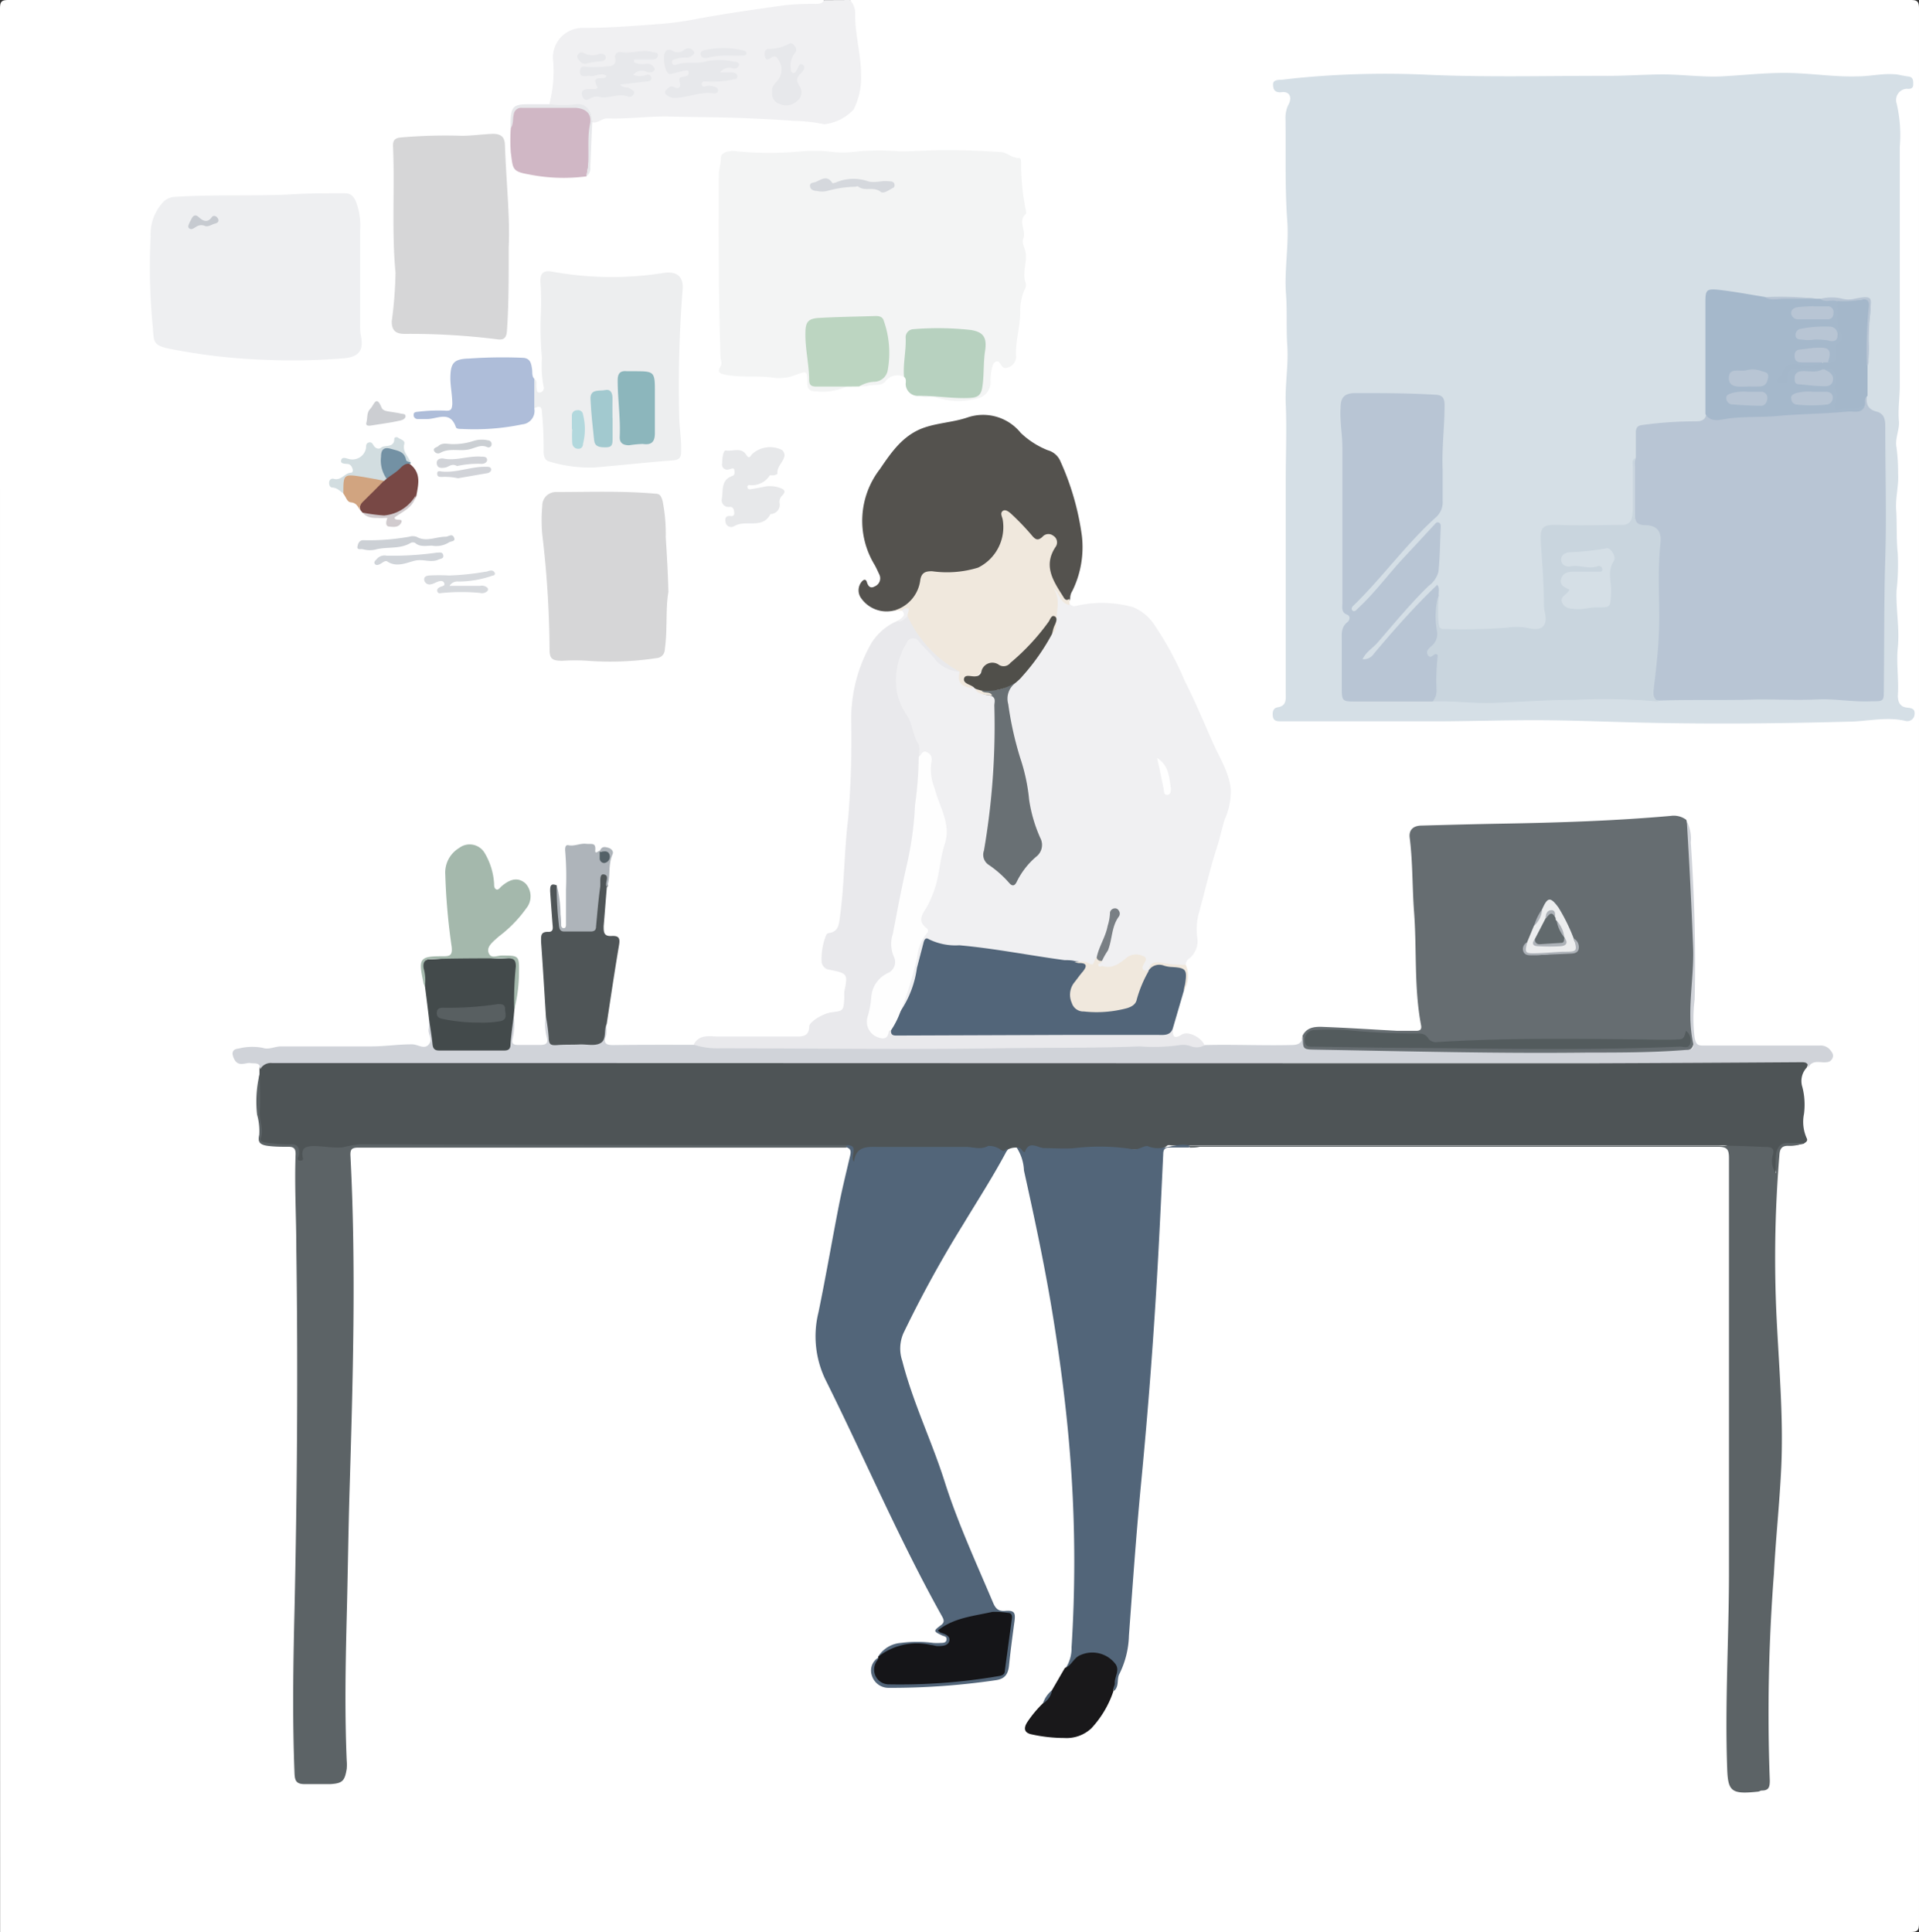 <svg xmlns="http://www.w3.org/2000/svg" viewBox="0 0 158.85 159.93"><rect x="0" y="0" width="158.85" height="159.93" fill="#333333" stroke="none"/><defs><style>.cls-1{fill:#fff;}.cls-2{fill:#f0f0f2;}.cls-3{fill:#d5dfe6;}.cls-4{fill:#4e5456;}.cls-5{fill:#666d71;}.cls-6{fill:#f3f4f4;}.cls-7{fill:#526579;}.cls-8{fill:#5c6366;}.cls-9{fill:#eeeff1;}.cls-10{fill:#e9e9ec;}.cls-11{fill:#54524e;}.cls-12{fill:#d0d3d9;}.cls-13{fill:#d6d6d7;}.cls-14{fill:#edeeef;}.cls-15{fill:#f0e8dd;}.cls-16{fill:#4f5557;}.cls-17{fill:#434a4b;}.cls-18{fill:#a4b8ac;}.cls-19{fill:#aebdd9;}.cls-20{fill:#bcd5c1;}.cls-21{fill:#b7d1bf;}.cls-22{fill:#d0b7c5;}.cls-23{fill:#19181a;}.cls-24{fill:#e7e8ea;}.cls-25{fill:#aeb4ba;}.cls-26{fill:#784845;}.cls-27{fill:#d2dde0;}.cls-28{fill:#d6d9dd;}.cls-29{fill:#d1a480;}.cls-30{fill:#ccd0d5;}.cls-31{fill:#7391a4;}.cls-32{fill:#ccced2;}.cls-33{fill:#d0d4d9;}.cls-34{fill:#e7e8eb;}.cls-35{fill:#cbcfd3;}.cls-36{fill:#d1d3d8;}.cls-37{fill:#d1cbce;}.cls-38{fill:#b8c5d4;}.cls-39{fill:#c9d5de;}.cls-40{fill:#a5b8cb;}.cls-41{fill:#a4b7ca;}.cls-42{fill:#fefefe;}.cls-43{fill:#697074;}.cls-44{fill:#504f4a;}.cls-45{fill:#797f84;}.cls-46{fill:#535b5d;}.cls-47{fill:#ecedee;}.cls-48{fill:#adb2b8;}.cls-49{fill:#d5d8dd;}.cls-50{fill:#151518;}.cls-51{fill:#c6cad0;}.cls-52{fill:#8cb6bc;}.cls-53{fill:#a2c9cf;}.cls-54{fill:#b2d8dd;}.cls-55{fill:#585f61;}.cls-56{fill:#546167;}.cls-57{fill:#626a6d;}</style></defs><g id="Layer_2" data-name="Layer 2"><g id="Layer_1-2" data-name="Layer 1"><g id="ls27id"><path class="cls-1" d="M70.36,0q43.89,0,87.79,0c.57,0,.7.13.7.71q0,79.25,0,158.51c0,.58-.13.71-.7.71q-79.07,0-158.14,0Q0,80.31,0,.71C0,.13.13,0,.71,0q33.75,0,67.5,0c0,.48-.38.51-.7.52-4.11.1-8.09,1.15-12.15,1.62a44.94,44.94,0,0,1-6.35.4,3.54,3.54,0,0,0-1.51.22A2,2,0,0,0,46,4.93a21.6,21.6,0,0,1-.16,2.9,1.14,1.14,0,0,1-.32.84,3.72,3.72,0,0,1-1.72.15c-1.13,0-1.31.19-1.35,1.33a3.57,3.57,0,0,0,0,.46,14,14,0,0,0,.1,2.59,1,1,0,0,0,.81.91,10.53,10.53,0,0,0,5,.17c.35-.18.28-.52.26-.81-.06-1,.22-1.91.18-2.87a.68.68,0,0,1,.16-.49,2.41,2.41,0,0,1,1.28-.47c3.45-.18,6.89-.24,10.34-.08,2.55.12,5.1.3,7.65.43A2.72,2.72,0,0,0,70.86,7.9a7.83,7.83,0,0,0,0-3.57,9.27,9.27,0,0,1-.16-1.67C70.58,1.77,70.51.89,70.36,0Z"/><path class="cls-2" d="M70.36,0a1.58,1.58,0,0,1,.43,1c-.05,1.76.49,3.46.49,5.22a5.79,5.79,0,0,1-.62,2.85,4,4,0,0,1-2.42,1.22A14.06,14.06,0,0,0,65.66,10c-1.39-.11-2.79-.17-4.19-.23-2.11-.08-4.23-.07-6.34-.13-1.63,0-3.25.22-4.88.16-.45,0-.77.44-1.23.32-.31-.55-.43-1.32-1.28-1.27-.38,0-.75,0-1.13,0a1.2,1.2,0,0,1-1.13-.26,10.57,10.57,0,0,0,.29-3.71,2.45,2.45,0,0,1,2.52-2.57c2.2,0,4.37-.18,6.55-.34a27.73,27.73,0,0,0,2.86-.41c2.44-.45,4.9-.8,7.36-1.14A22.16,22.16,0,0,1,67.5.32c.28,0,.57,0,.71-.31Z"/><path class="cls-3" d="M107.27,6.47a75.45,75.45,0,0,1,10.94-.28c5,.22,9.92.08,14.88.09,1.5,0,3-.11,4.51-.12,1.72,0,3.42.26,5.13.15,1.91-.11,3.82-.33,5.72-.26s3.54.33,5.33.27c1,0,1.92-.23,2.9-.18.44,0,.85.15,1.28.19s.42.38.41.69-.24.36-.53.33A.93.93,0,0,0,157,8.57a11.4,11.4,0,0,1,.26,3.58q0,9.87,0,19.74c0,1-.16,2-.07,3,.06.66-.35,1.44-.2,2.16a15.46,15.46,0,0,1,.13,2.14c.07,1-.23,2-.16,3,.08,1.2,0,2.39.13,3.6a19.18,19.18,0,0,1-.1,3.12c-.05,1.56.26,3.12.11,4.67-.14,1.32.09,2.64,0,4,0,.64.26.95.79,1s.63.21.59.59a.6.6,0,0,1-.74.51c-1.49-.36-3,0-4.42.05-5.76.16-11.51.22-17.26.09-2.75-.06-5.51-.18-8.26-.2s-5.52.07-8.27.09c-4.5,0-9,0-13.48,0-.32,0-.64,0-.69-.43s.08-.68.41-.73c.74-.13.66-.66.66-1.17,0-5.91,0-11.82,0-17.74,0-2.06.09-4.12,0-6.18-.07-1.6.23-3.2.13-4.8-.1-1.44,0-2.88-.11-4.33-.15-2,.26-4.08.1-6.12-.2-2.78-.1-5.55-.14-8.33a2.47,2.47,0,0,1,.26-1.25c.31-.58.06-1.08-.56-1s-.73-.27-.73-.65.45-.37.77-.38Z"/><path class="cls-4" d="M84.16,95a1.38,1.38,0,0,0-.72.15c-.17.19-.31.35-.63.3-3.55-.49-7.12-.15-10.67-.22A1.06,1.06,0,0,0,71,95.9c0,.17-.14.36-.37.3s-.21-.32-.17-.51c.11-.47.06-.82-.54-.83q-16.54,0-33.09,0c-2.38,0-4.76.11-7.13.06-.52,0-.91.3-1.4.34-.7,0-1.38-.08-2.07-.08-.47,0-.87.07-1,.63-.05.23-.18.46-.47.42s-.21-.32-.2-.54c0-.73-.07-.84-.83-.83-.54,0-1.07-.05-1.61-.1s-.82-.14-.59-.77-.1-1-.14-1.58a22.84,22.84,0,0,1,.09-3.51l0-.39c.08-.53.43-.71.92-.73h1.22q53,0,105.93,0,9.28,0,18.57-.11a4.29,4.29,0,0,1,1.07.05c.35.08.57.25.37.65a1.63,1.63,0,0,0-.36,1.63,5.88,5.88,0,0,1,.13,2.21,3.3,3.3,0,0,0,.22,2c.14.26-.1.35-.25.47a5.08,5.08,0,0,1-1.29.11c-.68,0-.89.37-.91,1a3.27,3.27,0,0,1-.18,1.42A1.11,1.11,0,0,1,146.5,96c.06-.68-.27-.86-.86-.83-.44,0-.87,0-1.31,0a1.61,1.61,0,0,1-1.24-.24c-.26-.2-.59-.11-.89-.11H97.08c-.15,0-.36-.06-.45,0-.52.48-1.13.22-1.7.29-1.59.19-3.16-.13-4.74,0a8.13,8.13,0,0,0-2,.19,2.93,2.93,0,0,1-1.14-.06c-.72-.07-1.43-.36-2.15.12C84.56,95.65,84.5,95,84.16,95Z"/><path class="cls-2" d="M88.64,50.09c.1,0,.21.12.28.1a9.67,9.67,0,0,1,4.84.06,3.81,3.81,0,0,1,1.66,1.28,26.55,26.55,0,0,1,2.63,4.79c.84,1.65,1.55,3.35,2.28,5,.57,1.34,1.43,2.57,1.56,4.1a6,6,0,0,1-.51,2.42c-.25.79-.41,1.6-.67,2.39-.6,1.83-1,3.72-1.53,5.57a5.49,5.49,0,0,0-.08,1.76,1.85,1.85,0,0,1-.7,1.82.5.5,0,0,0-.23.46,2.15,2.15,0,0,1-1.63.1c-.46-.06-.93-.17-1.26.3a1.21,1.21,0,0,1-.16.16c-.61.21-.63-.19-.6-.61,0-.6-.22-.8-.79-.58a4.65,4.65,0,0,0-.91.54,2,2,0,0,1-1.51.35c-.21,0-.43,0-.51-.25s.2-.32.28-.49c.41-.46.4-1.08.64-1.61.31-.72.2-1.55.56-2.27a29.57,29.57,0,0,1-1.38,3.83c-.2.47-.44.77-1,.47a2.06,2.06,0,0,0-1,0,36,36,0,0,1-3.87-.53c-2.24-.38-4.49-.66-6.75-.86a3.7,3.7,0,0,1-1-.19c-.52-.19-.76,0-.86.54-.21,1-.47,2-.72,3-.2.76-.35,1.61-1.18,2-.25-.19-.14-.42,0-.62a27.65,27.65,0,0,0,1.35-4.55,3.1,3.1,0,0,1,.23-.73c.21-.42.44-.75.08-1.31s.06-1.07.32-1.59a9.75,9.75,0,0,0,1.2-3.83A5.69,5.69,0,0,1,78,69.78a2.81,2.81,0,0,0,0-2,23.26,23.26,0,0,0-1-2.94,2.12,2.12,0,0,1-.12-1.43c.09-.87,0-.9-.77-.74a5,5,0,0,1-.44-1.51c-.39-1.19-1-2.28-1.43-3.45a4.79,4.79,0,0,1,.06-3.15,11.65,11.65,0,0,1,.54-1.26c.35-.74.92-.82,1.53-.27a19.93,19.93,0,0,0,1.77,1.79,2.75,2.75,0,0,0,1.38.59c.14,0,.34.12.29.28-.22.77.34.93.85,1.13l.19.1a5.52,5.52,0,0,0,1.45.54c.39.26.32.67.32,1a62,62,0,0,1-.81,11.38,1.64,1.64,0,0,0,.76,1.89,3.84,3.84,0,0,1,.87.74c.34.39.57.3.82-.1a9.24,9.24,0,0,1,1.3-1.62,1.22,1.22,0,0,0,.35-1.39c-1.07-2.66-1.11-5.57-2.09-8.25A15.32,15.32,0,0,1,83.22,58a1.51,1.51,0,0,1,.6-1.41,12.7,12.7,0,0,0,2.72-3.47,3.3,3.3,0,0,1,.47-.7,4.61,4.61,0,0,0,.33-2.95.59.59,0,0,0-.06-.14c-.08-.24-.27-.54,0-.69s.44.17.54.39A5.54,5.54,0,0,0,88.64,50.09Z"/><path class="cls-5" d="M107.83,85.72c.39-.75,1.12-.74,1.8-.71,2,.08,4,.21,6,.32.54,0,1.07,0,1.61,0,.32,0,.46-.12.39-.47-.59-3.11-.34-6.27-.58-9.4-.15-2-.1-4.09-.36-6.12-.08-.63.29-1,1-1,2.22-.06,4.44-.12,6.67-.16,4.65-.08,9.3-.23,13.93-.64a1.72,1.72,0,0,1,1.3.33,6.93,6.93,0,0,1,.24,1.86c.18,3.78.44,7.55.35,11.33,0,1.1-.09,2.2-.21,3.29a8.9,8.9,0,0,0,.21,1.73c.05.65-.21.88-.79.94-.36,0-.71.11-1.07.12-5.21.06-10.43.33-15.65.12-3.22-.12-6.44,0-9.66-.13-1.38,0-2.76-.15-4.14-.15C107.81,87,107.68,86.84,107.83,85.72Z"/><path class="cls-6" d="M74.83,31.19a1.24,1.24,0,0,0-1.54.39c-.38.43-1,.21-1.49.37a2.2,2.2,0,0,1-.68,0c.12-.5.57-.45.91-.53,1.06-.27,1.3-.55,1.33-1.64a7.84,7.84,0,0,0-.28-2.72c-.15-.45-.35-.7-.84-.72-1.51,0-3,.19-4.5.21a.81.81,0,0,0-.84.9,26.82,26.82,0,0,0,.33,3.8c0,.35.29.45.59.47.51,0,1,0,1.53,0,.3,0,.62,0,.86.22a4.88,4.88,0,0,1-2.66.46c-.52,0-.73-.18-.73-.71,0-1,0-1-1-.64a3.65,3.65,0,0,1-1.72.23c-1.31-.22-2.65,0-4-.25-.48-.1-.77-.17-.46-.7.18-.29,0-.54,0-.81-.17-5-.15-10-.14-15,0-.48.17-.94.17-1.44s.73-.65,1.37-.55a28.54,28.54,0,0,0,5.31,0,13.64,13.64,0,0,1,2.12,0,9.07,9.07,0,0,0,2.6,0,21.57,21.57,0,0,1,3.41,0c1.3,0,2.6-.11,3.9-.1,1.49,0,3,.06,4.47.16.5,0,.92.52,1.5.49.17,0,.16.21.17.36a19.5,19.5,0,0,0,.42,4.11c0,.05,0,.13,0,.14-.72.6,0,1.36-.22,2-.18.42.12.83.18,1.24.12.83-.31,1.66,0,2.48a.76.76,0,0,1-.1.59,4.37,4.37,0,0,0-.35,1.86c0,1.24-.43,2.44-.34,3.7a.94.94,0,0,1-.68.86c-.42.17-.51-.18-.7-.41s-.46,0-.53.17A4.06,4.06,0,0,0,82,31.59,1.39,1.39,0,0,1,80.84,33a5.92,5.92,0,0,1-3.31-.09c-.48-.18-1,.14-1.48-.21a1.88,1.88,0,0,1,1.55-.16,18.83,18.83,0,0,0,2.6.08.79.79,0,0,0,.88-.76c.17-1,.16-2.09.23-3.13,0-.79-.26-1.14-1.07-1.24a25.5,25.5,0,0,0-4.37-.05c-.45,0-.66.35-.66.79,0,.75-.19,1.47-.18,2.22A.84.84,0,0,1,74.83,31.19Z"/><path class="cls-7" d="M84.16,95a.44.44,0,0,1,.45.22c.06.08.2.21.23.13.35-1,1.1-.3,1.6-.31.84,0,1.66.08,2.52,0a17.5,17.5,0,0,1,4.74.08,1.24,1.24,0,0,0,.68-.08c.21-.08.49-.22.66-.15,1.16.49,2.28-.37,3.43-.06,0,0,.07.07,0,.1s0,.06,0,.06l-1.68,0c-.35,0-.49.15-.5.51-.13,2.78-.26,5.57-.41,8.35q-.51,9.49-1.43,19c-.4,4.17-.69,8.36-1,12.54a7.56,7.56,0,0,1-.78,3.16c-.25.44,0,1-.44,1.42-.29-.39-.05-.8,0-1.18a1.36,1.36,0,0,0-1.19-1.7,2.21,2.21,0,0,0-2.16.68c-.17.18-.31.49-.67.32a3,3,0,0,0,.49-1.72,112,112,0,0,0,0-14.19c-.27-4.31-.8-8.59-1.48-12.86S85.67,101,84.76,96.89A3.75,3.75,0,0,0,84.16,95Z"/><path class="cls-7" d="M70.06,94.79c1.15,0,.24.92.63,1.38.17-1.33,1.12-1.23,2-1.23,2.42,0,4.84,0,7.26,0,.6,0,1.21.27,1.85-.08a1.69,1.69,0,0,1,1.05.32c.32.27.39-.12.57-.07-1.13,2.15-2.45,4.19-3.7,6.26a95.77,95.77,0,0,0-4.94,9,3.18,3.18,0,0,0-.09,2.29c.88,3.45,2.45,6.65,3.51,10s2.59,6.67,4,10c.21.5.44.73,1,.69.77-.06.88.13.77.91-.16,1.19-.32,2.38-.44,3.57-.07.71-.3,1.15-1.12,1.26a59.58,59.58,0,0,1-8.85.63,1.43,1.43,0,0,1-1.38-1,1.25,1.25,0,0,1,.49-1.48c.17.19,0,.38,0,.58-.19,1,.19,1.47,1.18,1.51a25.62,25.62,0,0,0,4.2-.16c1.32-.17,2.65-.19,4-.44.66-.12,1-.39,1.08-1.06.11-1,.21-2,.38-3,.14-.75,0-.92-.79-.95a10.72,10.72,0,0,0-4,.89c-.36.13-.62.3-.16.73s.27.79-.24,1a1.73,1.73,0,0,1-1,.09,5.53,5.53,0,0,0-4.27.71.32.32,0,0,1-.36,0A2.41,2.41,0,0,1,74.58,136a10,10,0,0,1,2.67,0,4.28,4.28,0,0,0,.62,0c.19,0,.45,0,.48-.27s-.18-.27-.35-.34c-.75-.36-.76-.37-.11-.86.3-.22.26-.42.1-.71-3.56-6.36-6.4-13.07-9.65-19.59a8.24,8.24,0,0,1-.59-5.59c.62-3,1.13-6,1.72-9,.26-1.3.58-2.59.88-3.88.08-.34.16-.66-.29-.79-.06,0-.07-.08,0-.11S70,94.79,70.06,94.79Z"/><path class="cls-8" d="M70.06,94.79V95c-.92,0-1.84,0-2.76,0H35.66c-2,0-4,0-6,0-.55,0-.68.14-.65.7.48,9.29.2,18.57-.08,27.86-.1,3.43-.14,6.86-.23,10.29-.1,4-.17,7.93,0,11.89a4,4,0,0,1,0,.69c-.17,1-.34,1.2-1.38,1.26-.69,0-1.39,0-2.08,0s-.83-.25-.86-.87c-.18-4.53-.11-9.06,0-13.59.22-9.93.29-19.86.15-29.79,0-2.64-.16-5.27-.06-7.91,0-.45-.15-.59-.56-.6-.57,0-1.13,0-1.69-.07s-.93-.21-.76-.92a5,5,0,0,0-.18-1.67,9.79,9.79,0,0,1,.22-3.41c0,1,.07,2.1,0,3.15-.05.74.34,1.44.09,2.2-.09.28.21.36.45.37a13.51,13.51,0,0,0,1.9.15c.66-.08.89.24.8.86,0,.16-.27.43.09.48s.23-.24.21-.41c-.07-.7.33-.76.9-.79.81,0,1.6.18,2.42.11a10.65,10.65,0,0,1,1.39-.26Q49.91,94.8,70.06,94.79Z"/><path class="cls-9" d="M29.81,22.65c0,1.46,0,2.92,0,4.37a3.78,3.78,0,0,0,.06.76c.26,1.23-.16,1.77-1.42,1.88a52.39,52.39,0,0,1-6.39.13,49.67,49.67,0,0,1-7.78-.87c-1.72-.32-1.52-.61-1.64-1.93a51,51,0,0,1-.17-7.42,3.9,3.9,0,0,1,1.09-2.9,1.54,1.54,0,0,1,1-.38c3.06-.19,6.13-.06,9.19-.18C25.35,16,26.91,16,28.46,16c.53,0,.75.14,1,.68A5.46,5.46,0,0,1,29.81,19Z"/><path class="cls-8" d="M98.47,95v-.16c14.67,0,29.35,0,44,0,1.25,0,2.51.06,3.76.11.45,0,.68.16.52.67a1.73,1.73,0,0,0,.26,1.5,12.28,12.28,0,0,1,0-1.51c.08-.61.35-1.06,1.1-1,.4,0,.81,0,1.22,0a2.93,2.93,0,0,1-1.34.24c-.49,0-.65.25-.69.71a103.37,103.37,0,0,0-.27,12.81c.19,4.42.63,8.84.41,13.27-.14,2.89-.45,5.76-.6,8.65a150.12,150.12,0,0,0-.34,17.1c0,.56-.09.83-.67.83-.1,0-.19.08-.29.09-2.22.24-2.51,0-2.57-1.94-.19-5.28.13-10.55.15-15.82,0-10.44,0-20.88,0-31.33,0-1.12,0-2.25,0-3.37,0-.71-.17-.92-.9-.92-8.49,0-17,0-25.49,0H99.31C99,95,98.75,95,98.47,95Z"/><path class="cls-10" d="M79.58,55.62a2.88,2.88,0,0,1-2.34-1.25c-.4-.42-.81-.84-1.19-1.27a.56.56,0,0,0-1,.12,6,6,0,0,0-.81,4.07A5.55,5.55,0,0,0,75,59.11c.56.76.51,1.7,1,2.45.18.27.06.74.08,1.12a2.48,2.48,0,0,1,.16,1.79C76,66.4,76,68.36,75.6,70.26c-.3,1.5-.55,3-.93,4.5-.22.87-.39,1.75-.55,2.63a3.46,3.46,0,0,0,0,1.66,1.44,1.44,0,0,1-.7,1.79,2.33,2.33,0,0,0-1.17,2A5.51,5.51,0,0,1,72.07,84a1.82,1.82,0,0,0,0,1.06.75.75,0,0,0,1.25.39c.16-.12.3-.29.53-.16a2.16,2.16,0,0,0,1.2.2c6.7,0,13.4,0,20.1,0a7.86,7.86,0,0,0,1.93-.38c0,.58,0,1,.76.52.54-.31,1.6.26,1.85.86-.09.43-.45.39-.73.36-1.81-.15-3.61,0-5.42,0-3.12,0-6.25-.09-9.36,0-5.83.24-11.66.06-17.49.11-2.25,0-4.5,0-6.75,0a14,14,0,0,1-2.14-.22c-.17,0-.35-.09-.35-.33.48-.81,1.28-.61,2-.61h6.6c.58,0,.92-.17.93-.82,0-.39,1.15-1.09,1.84-1.18,1-.12,1-.12,1.07-1.2a4.55,4.55,0,0,1,0-.53c.3-1.44.28-1.49-1.2-1.79a.73.73,0,0,1-.68-.77,5,5,0,0,1,.29-1.87c.06-.18.11-.38.3-.4.85-.11.85-.8.93-1.38.38-2.69.34-5.43.68-8.12a79.71,79.71,0,0,0,.25-8.17,12.59,12.59,0,0,1,1.67-6.33,4.7,4.7,0,0,1,2.18-1.85c.29-.13.5-.39.78-.53.27.06.34.29.44.49a11.85,11.85,0,0,0,3,3.48C78.91,55.18,79.47,55.08,79.58,55.62Z"/><path class="cls-11" d="M74,50.54a2.57,2.57,0,0,1-2.7-1,1.11,1.11,0,0,1,0-1.35c.14-.19.36-.33.46,0s.29.56.65.35a.72.72,0,0,0,.37-1c-.12-.26-.24-.52-.37-.76a7,7,0,0,1,.42-7.94c.93-1.36,1.86-2.75,3.53-3.39,1.21-.45,2.52-.48,3.72-.89a4,4,0,0,1,4.41,1.27,6.94,6.94,0,0,0,2.24,1.44,1.59,1.59,0,0,1,1,.81,22.08,22.08,0,0,1,1.83,6.31,8.19,8.19,0,0,1-.8,4.54,1.11,1.11,0,0,0-.17.66c-.2.45-.44.17-.53,0-.3-.62-.78-1.12-1.1-1.74a2.1,2.1,0,0,1-.06-1.7c.11-.29.26-.56.35-.86a.57.57,0,0,0-.13-.63.45.45,0,0,0-.58,0c-.57.4-1,.18-1.35-.31a13.51,13.51,0,0,0-1.46-1.47c-.11-.1-.24-.23-.4-.17s-.12.26-.1.4A3.94,3.94,0,0,1,79,47.52c-.51,0-1,0-1.53,0-.66,0-1.09.16-1.21.85a1.42,1.42,0,0,1-.07.22A2.38,2.38,0,0,1,74,50.54Z"/><path class="cls-12" d="M57.46,86.49a6.42,6.42,0,0,0,2.08.29c7.67,0,15.33.11,23,0,3.93-.07,7.85,0,11.77-.16a16.06,16.06,0,0,0,3.25-.09,1.94,1.94,0,0,1,1,.07,1.31,1.31,0,0,0,1.17-.09c2.34-.06,4.67.05,7,0,.67,0,1-.06,1.12-.72,0,1.1,0,1.08,1.12,1.1,7.49.13,15,.33,22.48.24,2.71,0,5.42,0,8.13-.22.4,0,.67-.11.57-.57-.56-2.64.1-5.29,0-7.93-.13-3.48-.31-7-.52-10.42a3.13,3.13,0,0,1,.33,1.74c.29,4.34.43,8.68.32,13a12.61,12.61,0,0,0,0,3.19c.11.49.22.64.7.63,2,0,4,0,6,0,1.22,0,2.43,0,3.65,0a1,1,0,0,1,.87.37c.16.2.32.4.18.69s-.36.32-.63.33c-.5,0-1.08-.19-1.37.45,0-.38-.18-.46-.52-.46q-8.72.06-17.43.09l-17.28,0L48.27,88Q35.4,88,22.54,88a1,1,0,0,0-1,.51c0-.62-.46-.44-.81-.51s-1,.36-1.34-.32c-.25-.5-.18-.83.36-.88a4.59,4.59,0,0,1,2-.06c.5.18,1-.12,1.51-.12,2.5,0,5,0,7.51,0,1.12,0,2.23-.18,3.36-.17.46,0,1,.46,1.37,0s-.13-.87,0-1.33a5.84,5.84,0,0,0,0-.84c.29.07.3.32.34.55s0,.45.07.68c.17,1.19.17,1.19,1.38,1.19s2.56,0,3.84,0c.6,0,.91-.18.9-.82a11.77,11.77,0,0,1,.15-1.3c0-.24,0-.52.34-.61a5.67,5.67,0,0,1-.08,2c-.1.35,0,.53.42.53.61,0,1.22,0,1.84,0s.67-.23.55-.68a4.47,4.47,0,0,1-.08-1.67c.54.27.36.81.41,1.23.09.66.34,1,1,.9s1.49,0,2.23,0c.55,0,.86-.18.94-.75.05-.28,0-.64.42-.75a2.77,2.77,0,0,1,0,.91c-.3.79.12.83.73.82C53.11,86.48,55.29,86.49,57.46,86.49Z"/><path class="cls-13" d="M42.11,20.44c0,2.83,0,4.93-.15,7-.05.56-.29.72-.78.65a58.14,58.14,0,0,0-7.69-.45c-.76,0-1.08-.31-1.06-1.07a33.67,33.67,0,0,0,.31-4c-.33-3.5-.05-7-.21-10.53,0-.44.19-.62.63-.66a42.59,42.59,0,0,1,5.05-.14c.87,0,1.73-.13,2.59-.16.68,0,1,.26,1,1C41.91,15.12,42.23,18.14,42.11,20.44Z"/><path class="cls-14" d="M44.23,31.36c.28.18.14.46.18.7s0,.47.3.43A.38.38,0,0,0,45,32a8.93,8.93,0,0,1-.14-2.36,27.47,27.47,0,0,1-.08-3.85,23.23,23.23,0,0,0-.05-2.5c0-.74.3-.92,1-.8a27.32,27.32,0,0,0,9.11.12c1.15-.21,1.78.25,1.66,1.42a101.73,101.73,0,0,0-.28,10.33c0,1,.2,2,.16,3.05,0,.48-.18.66-.68.7-2.18.17-4.35.41-6.52.59a11.59,11.59,0,0,1-3.7-.49c-.43-.1-.49-.55-.48-.94a29.68,29.68,0,0,0-.14-3.13c0-.52-.23-.56-.62-.34A2.91,2.91,0,0,1,44.23,31.36Z"/><path class="cls-13" d="M55.33,49c-.25,1.42-.06,3.11-.3,4.78a.72.72,0,0,1-.69.7,25.26,25.26,0,0,1-5.7.22,15.86,15.86,0,0,0-2.07,0c-.92,0-1.09-.18-1.08-1.07a83.89,83.89,0,0,0-.6-9.37,12.61,12.61,0,0,1,0-2.38A1.12,1.12,0,0,1,46,40.73c2.76,0,5.52-.11,8.28.14.4,0,.47.29.57.6a14.05,14.05,0,0,1,.26,3C55.2,45.92,55.29,47.35,55.33,49Z"/><path class="cls-7" d="M97.09,85.11c-.21.65-.77.56-1.27.56l-7.57,0-13.86.05c-.33,0-.71.06-.62-.49a2.28,2.28,0,0,1,.76-1.51,8.42,8.42,0,0,0,1.37-3.59l.54-2.07c.06-.25.17-.5.45-.31a5,5,0,0,0,2.52.5c2.93.26,5.8.84,8.71,1.23.27,0,.55,0,.83.07,1.24.18,1.29.32.53,1.4a2,2,0,0,0-.62,1.51c.08.54.34.94.9,1a9.57,9.57,0,0,0,3.2-.16,1.42,1.42,0,0,0,1.12-1.13,3.41,3.41,0,0,1,1-1.84h0c.18-.28.36-.58.75-.54a19.84,19.84,0,0,0,2,.17c.26,0,.36.23.36.49A3.16,3.16,0,0,1,98,82Z"/><path class="cls-15" d="M74,50.54A3,3,0,0,0,76.18,48c.1-.58.41-.73,1-.71a8.79,8.79,0,0,0,3.78-.3A3.74,3.74,0,0,0,83,43c-.05-.24-.23-.52,0-.7s.55.09.73.26a20.59,20.59,0,0,1,1.65,1.72c.29.35.5.54.91.16a.65.65,0,0,1,.9-.09.64.64,0,0,1,.21.89c-1.06,1.55-.25,2.8.56,4.07.14.22.24.49.57.26l0,.51c-.8-.13-.81-1-1.37-1.43.69.88.27,1.84.29,2.76,0,.41,0,.87-.47,1.11-.23-.34.14-.67,0-1.11l-1.58,1.9a12.21,12.21,0,0,1-1.35,1.34,1.58,1.58,0,0,1-1.91.47.6.6,0,0,0-.81.24,1.26,1.26,0,0,1-1.31.8c0,.41.55.42.5.81-1-.13-1.3-.51-1.08-1.36A10,10,0,0,1,75.12,51a.27.27,0,0,1-.08-.27.93.93,0,0,1,.2-.4c-.19.22-.41.11-.58.21Z"/><path class="cls-16" d="M50.22,84.77c-.25.5,0,1.24-.47,1.55s-1.18.11-1.79.14-1.22,0-1.83.05-.69-.1-.71-.62a14.81,14.81,0,0,0-.23-1.74c-.13-2.06-.25-4.12-.4-6.18,0-.48-.06-.86.62-.83.41,0,.36-.33.33-.61-.07-.92-.14-1.83-.2-2.75,0-.37,0-.71.54-.49.12,1,.18,2,.23,3,0,.53.12.85.76.64a4,4,0,0,1,1.3,0,.65.65,0,0,0,.75-.66c.13-1,.23-2.08.37-3.11,0-.34,0-.93.47-.9s.28.64.35,1c0,.08,0,.14-.08.2-.09,1.07-.17,2.14-.26,3.2,0,.51,0,.86.67.82s.69.27.59.83C50.87,80.44,50.55,82.6,50.22,84.77Z"/><path class="cls-17" d="M42.54,84c-.1.81-.22,1.61-.28,2.43,0,.39-.15.54-.55.53l-5.37,0c-.4,0-.51-.2-.54-.56-.07-.69-.19-1.36-.28-2-.11-.91-.22-1.82-.34-2.73a15.05,15.05,0,0,1-.22-1.5c-.06-.47.15-.76.62-.76,1.69,0,3.36-.58,5.07-.11a5.35,5.35,0,0,0,1.44,0c.48,0,.72.14.7.66,0,1.24-.13,2.48-.22,3.72Z"/><path class="cls-18" d="M42.57,83.57A26.87,26.87,0,0,1,42.7,80c0-.5-.14-.67-.64-.67-2.11,0-4.23,0-6.34.06-.55,0-.73.26-.65.77a3.63,3.63,0,0,1,.11,1.43c-.12-.08-.12-.21-.14-.33-.42-1.93-.3-2.11,1.63-2.1.57,0,.79-.07.72-.77a52.6,52.6,0,0,1-.53-6A2.37,2.37,0,0,1,38,70.2a1.44,1.44,0,0,1,2.13.43,5.62,5.62,0,0,1,.77,2.51c0,.17,0,.39.17.48s.31-.13.43-.24c.78-.67,1.41-.76,2-.25a1.57,1.57,0,0,1,.05,2.08,10.58,10.58,0,0,1-2.18,2.25c-.12.09-.23.2-.35.3-.34.31-.76.68-.56,1.15s.69.19,1.06.19c1.46,0,1.46,0,1.44,1.46A12.71,12.71,0,0,1,42.57,83.57Z"/><path class="cls-19" d="M44.23,31.36l0,2.45a1.12,1.12,0,0,1-1,1.32,19.45,19.45,0,0,1-5,.38c-.18,0-.43,0-.49-.14-.48-1.43-1.55-.67-2.41-.68-.25,0-.51,0-.76,0a.33.33,0,0,1-.33-.36c0-.19.16-.23.33-.24a13.93,13.93,0,0,1,2.23-.1c.55.06.61-.12.64-.55,0-.69-.14-1.36-.16-2.05,0-1.31.23-1.68,1.55-1.71a39.54,39.54,0,0,1,4.49-.06c.55.05.64.42.71.84S44,31.1,44.23,31.36Z"/><path class="cls-20" d="M70.21,32H67.68c-.36,0-.68,0-.7-.5,0-1.32-.34-2.63-.31-3.95,0-.88.23-1.18,1.1-1.23,1.57-.09,3.15-.11,4.73-.16.32,0,.57.08.66.4a8,8,0,0,1,.32,4.11,1.15,1.15,0,0,1-1.06.93,2.63,2.63,0,0,0-1.3.39Z"/><path class="cls-21" d="M74.83,31.19c-.09-1.07.18-2.13.14-3.2a.67.67,0,0,1,.63-.74,24.83,24.83,0,0,1,4.8.07c1,.18,1.32.61,1.14,1.75-.15,1-.07,2-.23,3-.11.67-.39.83-1,.87-1.44.08-2.85-.2-4.27-.17a1,1,0,0,1-1.07-1C75,31.51,75,31.32,74.83,31.19Z"/><path class="cls-22" d="M48.54,14.6a14.58,14.58,0,0,1-4.75-.16c-1.44-.25-1.32-.47-1.51-1.84a14.52,14.52,0,0,1,0-2,9.51,9.51,0,0,0,.19-1.19.74.74,0,0,1,.85-.66c1.5,0,3,.09,4.49,0a1,1,0,0,1,1.11,1A22.46,22.46,0,0,1,48.54,14.6Z"/><path class="cls-23" d="M88.15,138.07c.58-.19.71-.87,1.35-1.09a2.41,2.41,0,0,1,2.84.77c.38.54-.1,1.07-.06,1.61,0,.19-.17.37-.1.59a8.43,8.43,0,0,1-1.84,3.12,3,3,0,0,1-2.24.8,12.53,12.53,0,0,1-2.66-.29c-.59-.11-.77-.43-.42-1A9.56,9.56,0,0,1,86.33,141a6.8,6.8,0,0,0,.75-1.09C87.44,139.3,87.79,138.68,88.15,138.07Z"/><path class="cls-24" d="M60.27,38.87a.42.42,0,0,1-.49-.52c0-.38.08-1.1.31-1.06.56.1,1.26-.29,1.67.34.2.3.28.29.46,0a2.19,2.19,0,0,1,2.51-.38.58.58,0,0,1,.21.47c-.09.55-.66.9-.58,1.51,0,0-.17.09-.26.11s-.34,0-.37,0a1.75,1.75,0,0,1-1.72.81.16.16,0,0,0-.13.23.2.2,0,0,0,.24.12c.35-.06.71-.11,1.05-.19a2.41,2.41,0,0,1,1.43.09c.35.12.46.3.17.6a.72.72,0,0,0-.24.62.77.77,0,0,1-.68.93l-.07,0c-.65,1.29-2.05.44-3,1a.47.47,0,0,1-.72-.32c-.06-.32,0-.57.45-.51a.22.22,0,0,0,.26-.28c0-.22-.05-.5-.37-.48a.56.56,0,0,1-.65-.66c.12-.69-.09-1.57.87-1.9.22-.07.19-.28.17-.45C60.77,38.64,60.54,38.83,60.27,38.87Z"/><path class="cls-25" d="M50.23,73.43c-.22-.34.33-1-.3-1.05-.34,0-.2.68-.25,1.06-.15,1.08-.24,2.17-.34,3.26,0,.29-.14.4-.42.41l-2.22,0c-.38,0-.41-.29-.44-.59a27.62,27.62,0,0,1-.18-3.28,9.88,9.88,0,0,1,.32,2.43,6.85,6.85,0,0,1,.05.91c0,.13.08.26.23.25s.17-.16.17-.28c0-1,0-1.94,0-2.9a25.35,25.35,0,0,0-.07-3.26c0-.19,0-.48.28-.42.5.1.95-.17,1.44-.12s.84-.14.77.57c0,.32.26,0,.4,0s.16.71.46.54,0-.3-.21-.38a1.32,1.32,0,0,1-.25-.16c.13-.38.42-.32.69-.24s.45.31.35.53C50.29,71.65,50.59,72.6,50.23,73.43Z"/><path class="cls-26" d="M30,42.43l-.17-.21a.93.93,0,0,1,.36-1c.51-.48,1-1,1.5-1.45a1.88,1.88,0,0,1,.25-.24,9.49,9.49,0,0,0,1.11-.9c.27-.25.57-.46.94-.17.9.74.63,1.69.47,2.61A3.23,3.23,0,0,1,30,42.43Z"/><path class="cls-27" d="M32,39.63l-.19.17c-.57.3-1.09-.06-1.63-.13-1.24-.16-1.24-.19-1.59,1a.36.36,0,0,1-.14.18c-.3-.17-.52-.47-.92-.49-.23,0-.31-.24-.28-.47a.3.3,0,0,1,.4-.25c.59.16.88-.48,1.39-.51.16,0,.19-.17.15-.3s-.14-.39-.39-.42-.65,0-.56-.32.44-.13.7-.08a1.14,1.14,0,0,0,1.36-.94c0-.18,0-.38.23-.44s.31.11.41.27.38.36.63.14,1.08.07,1.07-.73c0-.1.2-.18.32-.07s.59.2.51.5c-.18.65.32,1,.51,1.51-.27.17-.41,0-.56-.2a2,2,0,0,0-.28-.36A1.2,1.2,0,0,0,32,37.4c-.41.16-.22.61-.29,1S32.17,39.14,32,39.63Z"/><path class="cls-28" d="M37.21,48.5c.89,0,1.7,0,2.51,0a.68.68,0,0,1,.62.15.2.2,0,0,1,0,.28.64.64,0,0,1-.62.15,16.36,16.36,0,0,0-3.05,0c-.18,0-.37.11-.46-.1s.1-.35.3-.42.33-.08.26-.29-.3-.19-.47-.14-.41.2-.63.24a.45.45,0,0,1-.56-.4c0-.25.2-.31.42-.33a15,15,0,0,1,1.64,0,21.5,21.5,0,0,0,3-.31c.15,0,.29-.09.44-.1a.32.32,0,0,1,.36.23c0,.22-.19.16-.31.23a8.71,8.71,0,0,1-2.72.45A.75.75,0,0,0,37.21,48.5Z"/><path class="cls-29" d="M28.42,40.86c0-1.63,0-1.64,1.64-1.38.58.09,1.14.21,1.72.32-.53.53-1.05,1.07-1.59,1.59-.25.23-.47.45-.4.83-.18-.3-.29-.6-.76-.64C28.72,41.56,28.63,41.11,28.42,40.86Z"/><path class="cls-30" d="M35.76,45.17c-.48,0-1,.13-1.4-.23a.41.41,0,0,0-.36,0c-.88.53-1.89.31-2.83.53a2.13,2.13,0,0,1-1.12,0c-.17-.05-.51.09-.46-.22s.18-.56.55-.53a18.65,18.65,0,0,0,3.73-.29,1,1,0,0,1,.6,0c.8.47,1.61,0,2.41,0,.25,0,.53-.3.7.06s-.26.29-.43.42A2,2,0,0,1,35.76,45.17Z"/><path class="cls-31" d="M32,39.63a2.64,2.64,0,0,1-.46-1.83c0-.54.21-.82.8-.65s1.11.21,1.27.89c0,.15.21.2.37.22v.15c-.52-.12-.76.3-1.08.56S32.27,39.41,32,39.63Z"/><path class="cls-32" d="M30.62,35.24c-.19,0-.37,0-.28-.31s0-.79.31-1.09.48-1.21.94-.09c.12.3.56.3.88.36s.45.06.67.12.41,0,.43.21-.24.33-.42.37C32.33,35,31.51,35.09,30.62,35.24Z"/><path class="cls-33" d="M32,46a26.08,26.08,0,0,0,4.14-.25c.24,0,.49-.09.55.21s-.23.28-.41.37c-.61.27-1.23-.06-1.87.07s-1.55.62-2.35.08c-.17-.11-.38.09-.56.19s-.37.16-.48,0,.09-.3.2-.43A.84.84,0,0,1,32,46Z"/><path class="cls-34" d="M48.54,14.6c.34-1.43,0-2.9.3-4.34C49,9.44,48.53,9,47.68,8.93c-1.48,0-3,0-4.45,0a.62.62,0,0,0-.7.53c-.11.39,0,.82-.27,1.17,0-.2,0-.41,0-.61.06-1.2.26-1.39,1.46-1.39h1.76a9.16,9.16,0,0,0,2.22,0c.78-.07,1.24.45,1.32,1.5-.06,1.23-.11,2.47-.16,3.71A.83.83,0,0,1,48.54,14.6Z"/><path class="cls-35" d="M37.32,36.76a5.34,5.34,0,0,0,1.85-.25,2.26,2.26,0,0,1,1.21-.06.31.31,0,0,1,.31.36.25.25,0,0,1-.34.21c-.56-.26-1,.07-1.52.18-.78.18-1.61-.14-2.37.28a.37.37,0,0,1-.53-.16c-.09-.27.23-.27.36-.4C36.59,36.64,37,36.74,37.32,36.76Z"/><path class="cls-36" d="M37.91,39.59a4.89,4.89,0,0,0-1.33-.11c-.19,0-.39,0-.39-.27s.22-.2.36-.18c1.25.13,2.43-.42,3.68-.39.19,0,.38,0,.42.18s-.13.32-.32.35Z"/><path class="cls-36" d="M37.83,38.58c-.44-.26-.7.09-1,.13s-.61.06-.67-.31.27-.49.56-.44c1,.21,2.06-.24,3.1-.16.2,0,.47,0,.5.23s-.21.36-.42.37A8,8,0,0,0,37.83,38.58Z"/><path class="cls-37" d="M30,42.43a13.22,13.22,0,0,0,1.8.24A3.38,3.38,0,0,0,34.42,41c-.16,1-1.07,1.32-1.76,1.84,0,.35.77,0,.55.43s-.67.35-1,.32-.26-.43-.14-.71C31.28,42.83,30.52,43.05,30,42.43Z"/><path class="cls-15" d="M98,82c0-.2.08-.4.11-.6.17-1.14.05-1.28-1.08-1.35a2.54,2.54,0,0,1-.67-.11,1.06,1.06,0,0,0-1.28.39c.12-.81.76-.69,1.25-.6a10.13,10.13,0,0,0,1.82.13A2.29,2.29,0,0,1,98,82Z"/><path class="cls-2" d="M74.66,50.55c.14-.18.4-.27.53-.17s-.11.41-.07.63c-.22.22-.42.46-.76.46C74.45,51.16,75.13,51.05,74.66,50.55Z"/><path class="cls-7" d="M87.08,139.92a1.53,1.53,0,0,1-.75,1.09A2.36,2.36,0,0,1,87.08,139.92Z"/><path class="cls-34" d="M52.48,5.15a1.65,1.65,0,0,0,1,.13.65.65,0,0,1,.66.31.2.2,0,0,1,0,.27.56.56,0,0,1-.64.07.92.92,0,0,0-1.09.27,1.64,1.64,0,0,0,1.11,0,.28.28,0,0,1,.4.23c0,.25-.13.29-.33.31L51.33,7c.25.32.59.17.8.32s.42.18.34.44A.38.38,0,0,1,52,8c-.83-.34-1.65.24-2.48,0a1,1,0,0,0-.72.19c-.36.2-.53,0-.62-.3s.1-.48.4-.51h.61c.13,0,.32-.06.25-.2-.52-.92.3-.63.66-.75,0,0,.06-.08.11-.16-.51-.3-1,.13-1.46,0-.28,0-.77.2-.74-.36s.41-.37.75-.36a7.82,7.82,0,0,0,1.45-.06c.4,0,.85-.07.7-.71a.41.41,0,0,1,.48-.47c.88.18,1.74-.27,2.62,0,.18.05.46,0,.45.26s-.23.34-.44.35H52.49Z"/><path class="cls-34" d="M59.59,6c.34,0,.7,0,1,0,.19,0,.45.07.44.33s-.24.22-.41.26a8.39,8.39,0,0,1-2.06.16c-.18,0-.48-.08-.47.22s.27.18.46.14a.65.65,0,0,1,.3,0c.24.06.6.09.59.38s-.34.24-.55.22c-1.06-.11-2,.4-3.09.39a.86.86,0,0,1-.64-.27.23.23,0,0,1,0-.39c.18-.17.32-.4.64-.23s.6.07.47-.38.09-.45.38-.5S57,6.22,57,6s-.24-.17-.38-.14-.5.12-.74.18a1.78,1.78,0,0,1-.45.08C55.1,6.1,54.86,5,55,4.46c.13-.37.38-.43.72-.24a.77.77,0,0,0,.87-.06.54.54,0,0,1,.76,0c.07.07.15.21.12.25a.76.76,0,0,1-.72.35,2.41,2.41,0,0,0-.89.15c-.13,0-.25.1-.23.26a.24.24,0,0,0,.35.19c.82-.33,1.7,0,2.56-.31a6.18,6.18,0,0,1,2.26.06c.16,0,.42.08.37.29a.39.39,0,0,1-.49.26A1,1,0,0,0,59.59,6Z"/><path class="cls-34" d="M63.91,7.62c-.07-.34.14-.59.36-.85a1.4,1.4,0,0,0,.25-1.69c-.15-.26-.31-.59-.71-.29-.17.13-.4.23-.48-.07s-.06-.65.3-.67a3.52,3.52,0,0,0,1.68-.42c.2-.12.33,0,.46.17a.45.45,0,0,1,0,.63,1.63,1.63,0,0,0-.31,1.22c0,.16,0,.34.18.39s.22-.14.32-.26.16-.63.48-.42,0,.56-.16.73c-.42.35-.34.7-.08,1.07A.88.88,0,0,1,66,8.34a1.28,1.28,0,0,1-1.48.26A.89.89,0,0,1,63.91,7.62Z"/><path class="cls-34" d="M60.33,4.61a6.19,6.19,0,0,0-1.66.15c-.24.06-.58.09-.67-.22s.27-.39.5-.43a7.32,7.32,0,0,1,3.09.08.33.33,0,0,1,.21.19c0,.15-.12.22-.24.22C61.15,4.62,60.74,4.61,60.33,4.61Z"/><path class="cls-34" d="M48.44,5.28c-.31,0-.43-.2-.58-.39a.32.32,0,0,1,0-.42c.2-.22.41-.12.63,0a1.47,1.47,0,0,0,1.09,0c.22-.06.52,0,.56.25s-.23.37-.47.35A8.93,8.93,0,0,0,48.44,5.28Z"/><path class="cls-38" d="M154.54,32.73c-.07.64,0,1.13.79,1.34s.72.89.73,1.46c0,3.55.11,7.11,0,10.66s-.08,7.24-.12,10.86c0,1,0,1-1,1-1.51.08-3-.22-4.51-.15s-3.27,0-4.89,0c-2.72.09-5.45,0-8.17.09-.57,0-.71-.4-.64-.9a72.39,72.39,0,0,0,.4-10.62c0-.51.1-1,.12-1.52,0-.83-.24-1.16-1-1.32s-.94-.34-.92-1.18c0-1.27,0-2.55,0-3.83a1.48,1.48,0,0,1,.08-.75V35.82c0-.4.13-.6.56-.64a32.16,32.16,0,0,1,4.39-.3c.45,0,.81-.09.88-.61,1.54.44,3.08.06,4.62,0,2.23-.06,4.47-.29,6.71-.39.56,0,1.18.07,1.6-.47C154.23,33.19,154.11,32.79,154.54,32.73Z"/><path class="cls-38" d="M118.59,58.07H112.3c-1.23,0-1.23,0-1.23-1.27V53.05c0-.56-.08-1.12.46-1.54.2-.16.28-.5,0-.62-.52-.19-.41-.59-.41-1q0-6.41,0-12.82c0-1.1-.22-2.18-.15-3.29,0-.91.33-1.24,1.26-1.24,2.22,0,4.44,0,6.66.14.63.05.68.41.69.87,0,1.79-.24,3.56-.16,5.35,0,.85,0,1.69,0,2.54a1.69,1.69,0,0,1-.6,1.42c-2.43,2.2-4.34,4.87-6.67,7.16-.14.14-.37.32-.2.51s.35-.07.48-.19c1.39-1.29,2.5-2.82,3.79-4.2.84-.89,1.67-1.8,2.5-2.69.1-.11.2-.27.38-.19s.16.25.16.4c-.06,1.23-.06,2.45-.19,3.67a2.11,2.11,0,0,1-.81,1.17c-1.52,1.48-2.86,3.12-4.25,4.72-.37.43-.92.72-1.22,1.35a1,1,0,0,0,.93-.45c1.68-2,3.36-3.9,5.25-5.71.23.27.09.59.13.87a7.65,7.65,0,0,0,.08,2.94c.2.73-.31,1.13-.68,1.71.62,0,.76.26.74.78,0,.82-.11,1.64-.09,2.46A.84.84,0,0,1,118.59,58.07Z"/><path class="cls-39" d="M118.59,58.07a1.38,1.38,0,0,0,.32-1,18.07,18.07,0,0,1,.11-2.85c-.06,0-.1-.08-.14-.08-.23,0-.44.42-.66.12s0-.56.27-.77a1.29,1.29,0,0,0,.46-1.24,7,7,0,0,1,.1-2.94c0,.76,0,1.51,0,2.27a.46.46,0,0,0,.54.49,47.51,47.51,0,0,0,5.2-.12,5.08,5.08,0,0,1,1.82.06c1.07.23,1.5-.23,1.28-1.29a3.08,3.08,0,0,1-.09-.67c0-1.71-.14-3.41-.25-5.11-.09-1.36.16-1.54,1.53-1.49,1.73.07,3.47,0,5.21,0,.83,0,.84-.71.87-1.27,0-1.18,0-2.35,0-3.53,0-.24-.09-.52.15-.72,0,1.56,0,3.12,0,4.68,0,.56.22.84.81.86,1,0,1.44.46,1.33,1.49-.29,2.63,0,5.25-.15,7.88-.07,1.41-.25,2.82-.41,4.23-.06.44,0,.8.42,1a52.49,52.49,0,0,0-6.87-.14c-2.32,0-4.63.18-6.94.26C121.88,58.24,120.24,58,118.59,58.07Z"/><path class="cls-40" d="M154.38,33.5c-.2.81-.95.53-1.4.57-2,.19-3.95.19-5.91.37-1.45.13-2.89,0-4.33.26-.54.09-1.19.22-1.57-.43,0-3.1,0-6.19,0-9.29,0-.95.09-1.08,1-1,1.31.14,2.6.39,3.91.6a8.84,8.84,0,0,0,2.12.07c.73,0,1.45,0,2.18.08h.31c.39.22.84-.16,1.24.1a.89.89,0,0,1,.28.6,6.4,6.4,0,0,0,.33,2.22.66.66,0,0,1-.14.65,1.61,1.61,0,0,0-.32,1.06c0,.44-.17.81-.75.66-.25-.3.08-.88-.49-1a4.1,4.1,0,0,0-1.81.16.24.24,0,0,0-.18.29c0,.15.13.21.26.25a4,4,0,0,0,.91.05,1.34,1.34,0,0,1,.81.17c.07.31-.17.33-.36.33a9.66,9.66,0,0,1-1.21,0c-1-.13-1.25,0-1.71,1,.26-.4.35-1,1-1,.78,0,1.6-.28,2.34.22-.06.46-.43.34-.7.38s-.67,0-1,0-.34.13-.34.35.15.26.31.27a9.44,9.44,0,0,0,1.6.17c.25,0,.54,0,.66-.28s-.12-.47-.28-.66a.64.64,0,0,1-.13-.19c0-.44.31-.31.54-.28a.62.62,0,0,1,.56.54,6.81,6.81,0,0,1,.07,2.25c-.09.49,0,.59.49.53S153.8,33.54,154.38,33.5Z"/><path class="cls-41" d="M154.38,33.5c-.67.57-1.52.19-2.27.42-.23.07-.33-.22-.24-.5s.4-.77,0-1.24c-.16-.19.2-.61.11-1-.14-.68-.44-.73-1-.56a.09.09,0,0,1-.15,0,4.9,4.9,0,0,0-2-.13c-.44,0-.94.15-.88.81a.31.31,0,0,1-.35.39c-.17,0-.39.07-.49-.12s.14-.33.29-.44.12-.05.12-.09c.25-1.27,1.19-.85,2-.8a2.73,2.73,0,0,0,1.38-.23.31.31,0,0,1,.46,0c.68,0,.69-.44.58-.88s0-.59.26-.77a.52.52,0,0,0,.2-.73c-.63-.84-.07-1.84-.43-2.69.82-.19,1.67,0,2.49-.21.37-.1.34.24.36.5.06.92-.22,1.81-.17,2.73a10.36,10.36,0,0,1-.06,2.36v2.45C154.28,33,154.42,33.24,154.38,33.5Z"/><path class="cls-38" d="M154.54,30.28a35.55,35.55,0,0,1,.14-4.73c.08-.57,0-.91-.78-.71a8.13,8.13,0,0,1-2,.06c-.4-.07-.85.15-1.22-.16a3.86,3.86,0,0,1,1.88,0,2,2,0,0,0,.91,0c1.68-.34,1.42-.08,1.32,1.24s-.1,2.59-.12,3.89A.53.53,0,0,1,154.54,30.28Z"/><path class="cls-38" d="M150.39,24.74c-.92,0-1.84,0-2.75,0-.52,0-1.06.17-1.55-.14A25.77,25.77,0,0,1,150.39,24.74Z"/><path class="cls-42" d="M74.53,83.76a7.13,7.13,0,0,1-.76,1.51c-.06,0-.18.06-.19.11-.11.67-.48.67-1,.45a1.37,1.37,0,0,1-.78-1.6,7.8,7.8,0,0,0,.32-1.64,2.37,2.37,0,0,1,1.42-2.06A1,1,0,0,0,74,79.21a2.64,2.64,0,0,1-.09-1.91c.38-2,.76-4,1.22-6a26.93,26.93,0,0,0,.61-4.64,30,30,0,0,0,.31-4c.22-.15.3-.61.71-.38s.4.54.32.93a4.18,4.18,0,0,0,.29,2.06c.37,1.49,1.39,2.91.83,4.62-.43,1.29-.42,2.7-.94,4a10.78,10.78,0,0,1-.46,1.05c-.32.6-1,1.23-.08,1.91a.27.27,0,0,1,0,.41,3.55,3.55,0,0,0-.8,2A33.18,33.18,0,0,1,74.53,83.76Z"/><path class="cls-43" d="M84.05,56.54a1.62,1.62,0,0,0-.59,1.74,27.59,27.59,0,0,0,1,4.49,15.38,15.38,0,0,1,.73,3.44,12,12,0,0,0,.92,3.15,1.23,1.23,0,0,1-.34,1.56A6.46,6.46,0,0,0,84.16,73c-.17.35-.37.39-.63.08a8.83,8.83,0,0,0-1.72-1.51,1,1,0,0,1-.36-1.16,60.84,60.84,0,0,0,.86-12c0-.26.14-.58-.18-.77s-.74,0-.88-.43a.38.38,0,0,1,.33-.15,2.58,2.58,0,0,0,2.19-.51C83.84,56.41,84,56.48,84.05,56.54Z"/><path class="cls-15" d="M95.1,80.35a10.14,10.14,0,0,0-1,2.38c-.08.42-.43.61-.82.73a9.72,9.72,0,0,1-3.56.27,1,1,0,0,1-1-.71,1.64,1.64,0,0,1,.14-1.6c.27-.34.51-.69.78-1,.4-.5.28-.71-.35-.7a1.24,1.24,0,0,1-.35-.1c.42,0,.83-.11,1.26.15s.32-.37.57-.47a.59.59,0,0,1,.45.26c0,.23-.37.13-.3.35s.27,0,.38.07c.86.24,1.45-.3,2-.73a1.23,1.23,0,0,1,1.21-.15c.36.11.44.26.23.6S94.4,80.4,95.1,80.35Z"/><path class="cls-44" d="M84.05,56.54H84a4.24,4.24,0,0,1-2.72.62c-.26.16-.41-.06-.58-.17h0l-.1-.1c-.28-.24-.88-.3-.8-.71s.64-.13,1-.2a.48.48,0,0,0,.43-.36A.93.93,0,0,1,82.64,55a.71.71,0,0,0,1-.13,18.54,18.54,0,0,0,3.16-3.4c.13-.19.23-.58.5-.45s.12.49,0,.75-.15.48-.22.72a18,18,0,0,1-2.48,3.52C84.43,56.22,84.23,56.38,84.05,56.54Z"/><path class="cls-45" d="M91.23,79.53a.36.36,0,0,1-.45-.26c.18-.92.74-1.7.91-2.63a4.14,4.14,0,0,0,.19-1,.41.41,0,0,1,.35-.44.35.35,0,0,1,.38.18.42.42,0,0,1,0,.5c-.61.83-.53,1.89-.9,2.8A5.72,5.72,0,0,0,91.23,79.53Z"/><path class="cls-1" d="M95.78,62.75c1,.62,1,1.62,1.14,2.52,0,.21,0,.52-.3.53s-.25-.27-.29-.46C96.15,64.5,96,63.67,95.78,62.75Z"/><path class="cls-15" d="M80.67,57l.58.17c.22.29.7,0,.88.41C81.6,57.48,81,57.55,80.67,57Z"/><path class="cls-46" d="M139.57,85.33a1,1,0,0,1,.31,1.15c-.15.33-.55.15-.84.16-7.14.31-14.27.18-21.41.11-2.94,0-5.88-.07-8.81-.11-.39,0-.83.07-.81-.52a.79.79,0,0,1,.81-.85,20,20,0,0,1,2.68,0,52.34,52.34,0,0,0,5.73.28c.39,0,.75,0,1,.41a.78.78,0,0,0,.75.3c5.51-.34,11-.28,16.53-.22,1.14,0,2.27.06,3.41,0C139.46,86.07,139.43,85.67,139.57,85.33Z"/><path class="cls-47" d="M127.65,75.28c.44-1,.67-1.1,1.36-.15a15.17,15.17,0,0,1,1.27,2.59c.05.09,0,0,0,.07.49.9.39,1.09-.64,1.09s-1.76.21-2.65.17-1-.2-.6-1l.58-1.4A8,8,0,0,0,127.65,75.28Z"/><path class="cls-48" d="M126.42,78c-.22.87-.18.93.69.91s1.52-.1,2.28-.13c1.18,0,1.19,0,.89-1.09a.81.81,0,0,1,.39.91c-.13.37-.53.33-.85.35l-3,.13c-.28,0-.58,0-.71-.29A.61.61,0,0,1,126.42,78Z"/><path class="cls-48" d="M127.65,75.28a2,2,0,0,1-.65,1.35A4.12,4.12,0,0,1,127.65,75.28Z"/><path class="cls-49" d="M70.79,15.46a9.19,9.19,0,0,0-2.33.35,1.79,1.79,0,0,1-.83,0c-.24,0-.56-.1-.58-.41s.31-.26.5-.35c.47-.21.91-.55,1.33.07.07.1.18,0,.28,0a3.66,3.66,0,0,1,2.7-.11c.59.16,1.15-.09,1.72,0,.14,0,.29,0,.39.1s.11.35,0,.42c-.35.17-.82.55-1.07.35-.59-.48-1.32,0-1.86-.44C71,15.4,70.86,15.45,70.79,15.46Z"/><path class="cls-50" d="M72.66,137.17a5.17,5.17,0,0,1,4.39-1c.18,0,.35.08.53.09.39,0,.88,0,1-.41s-.35-.59-.72-.7a1.21,1.21,0,0,1-.23-.18c1.34-1.07,3-1.19,4.51-1.54a6.42,6.42,0,0,1,1.28.08c.31,0,.38.22.34.47-.19,1.44-.39,2.88-.58,4.32,0,.31-.23.41-.52.45a48.42,48.42,0,0,1-9.16.68,1.22,1.22,0,0,1-1-1.79c.06-.16.25-.27.19-.48Z"/><path class="cls-51" d="M17,18.72a.76.76,0,0,0-.67,0c-.24.12-.51.41-.72.12-.09-.13.13-.5.25-.74s.31-.39.6-.12.69.53,1.07,0c.13-.19.39-.11.51.11s0,.36-.25.42S17.33,18.77,17,18.72Z"/><path class="cls-52" d="M54.21,33.71c0,.72,0,1.44,0,2.15s-.27,1-1,.89a8.81,8.81,0,0,0-1.13.11c-.5,0-.81-.19-.78-.71.07-1.56-.17-3.11-.17-4.67,0-.56.2-.81.77-.75h.53c1.77,0,1.79,0,1.78,1.83v1.15Z"/><path class="cls-53" d="M50.71,34.61c0,.59,0,1.18,0,1.76s-.16.66-.62.66-.85-.05-.91-.58c-.12-1.13-.25-2.27-.3-3.4-.05-.89.74-.66,1.22-.76s.61.29.6.72,0,1.07,0,1.6Z"/><path class="cls-54" d="M47.34,35.54c0-.38,0-.77,0-1.15a.42.42,0,0,1,.44-.43.4.4,0,0,1,.48.36,4.84,4.84,0,0,1,0,2.42c0,.21-.12.41-.37.41a.49.49,0,0,1-.52-.46,8.83,8.83,0,0,1,0-1.15Z"/><path class="cls-55" d="M39.66,84.65a14.12,14.12,0,0,1-3-.3c-.33-.06-.53-.18-.5-.54s.28-.39.56-.39a27,27,0,0,0,4.49-.3c.3,0,.6,0,.6.41s.24.83-.36,1A8.61,8.61,0,0,1,39.66,84.65Z"/><path class="cls-56" d="M49.63,70.52c.25,0,.52-.13.73.06a.53.53,0,0,1-.33.86.38.38,0,0,1-.39-.39c0-.17,0-.35,0-.53Z"/><path class="cls-3" d="M129.91,48.81c-.37-.18-.84-.35-.68-.9s.69-.6,1.19-.59h1.82c.17,0,.42.06.4-.21a.3.3,0,0,0-.42-.23c-.74.26-1.45-.14-2.19,0-.39.06-.76-.08-.8-.51s.34-.61.65-.65a23.12,23.12,0,0,0,3.1-.33c.34-.09.84.71.61,1.05-.58.86-.17,1.76-.23,2.63-.08,1.25,0,1.22-1.27,1.21-.5,0-1,.17-1.51.14s-1,0-1.26-.52S129.75,49.23,129.91,48.81Z"/><path class="cls-38" d="M144.66,32h-.08c-.63,0-1.49.13-1.47-.74s.94-.47,1.45-.61a2,2,0,0,1,1.2.05c.27.1.67.09.6.54s-.23.74-.71.75-.66,0-1,0Z"/><path class="cls-38" d="M150.85,30.58H151c.42.18.83.43.72.94s-.6.47-1,.44c-.61,0-1.21-.11-1.81-.15-.38,0-.35-.3-.35-.56s.18-.48.52-.52C149.66,30.67,150.28,30.9,150.85,30.58Z"/><path class="cls-38" d="M150.12,25.36h1.14a.46.46,0,0,1,.51.52c0,.34-.14.55-.49.55-.81,0-1.62,0-2.43,0a.55.55,0,0,1-.58-.5c0-.32.25-.45.49-.49.44-.07.9-.07,1.36-.1Z"/><path class="cls-38" d="M150.06,32.43c.42,0,.75,0,1.08,0s.58.17.57.49a.56.56,0,0,1-.52.57,11.33,11.33,0,0,1-2.47,0,.49.49,0,0,1-.44-.45c-.07-.29.13-.39.37-.49A3.91,3.91,0,0,1,150.06,32.43Z"/><path class="cls-38" d="M144.7,32.43h1.1a.49.49,0,0,1,.49.56c0,.29-.2.6-.49.6-.8,0-1.59-.05-2.39-.11a.53.53,0,0,1-.51-.48c-.05-.34.25-.37.48-.47A4.14,4.14,0,0,1,144.7,32.43Z"/><path class="cls-38" d="M150.17,28.11a2.85,2.85,0,0,1-1,0c-.27,0-.54-.05-.54-.38a.52.52,0,0,1,.48-.52,10.17,10.17,0,0,1,2.34-.17.65.65,0,0,1,.65.77c0,.43-.38.5-.74.38A6.26,6.26,0,0,0,150.17,28.11Z"/><path class="cls-38" d="M151.31,30h-2.15c-.35,0-.6-.1-.61-.51s.17-.55.55-.57.91-.14,1.36-.14C151.47,28.74,151.63,29,151.31,30Z"/><path class="cls-57" d="M127.05,77.74l.89-1.72c.17-.16.15-.51.49-.5s.19.26.29.38,0,.25.14.32c.27.43.36.94.63,1.37h0c.19.34.06.57-.3.58a16.9,16.9,0,0,1-1.74.09C127.15,78.25,126.9,78.13,127.05,77.74Z"/><path class="cls-48" d="M127.05,77.74c0,.24.13.44.43.42l1.74-.11c.31,0,.24-.27.27-.46.35.46.17.71-.34.74a14.76,14.76,0,0,1-1.76,0C127,78.33,126.7,78.21,127.05,77.74Z"/><path class="cls-48" d="M129.49,77.59a2.92,2.92,0,0,1-.63-1.37A2.35,2.35,0,0,1,129.49,77.59Z"/><path class="cls-48" d="M128.72,75.9c-.35-.58-.54-.06-.78.12,0-.32.11-.66.46-.68S128.74,75.64,128.72,75.9Z"/></g></g></g></svg>